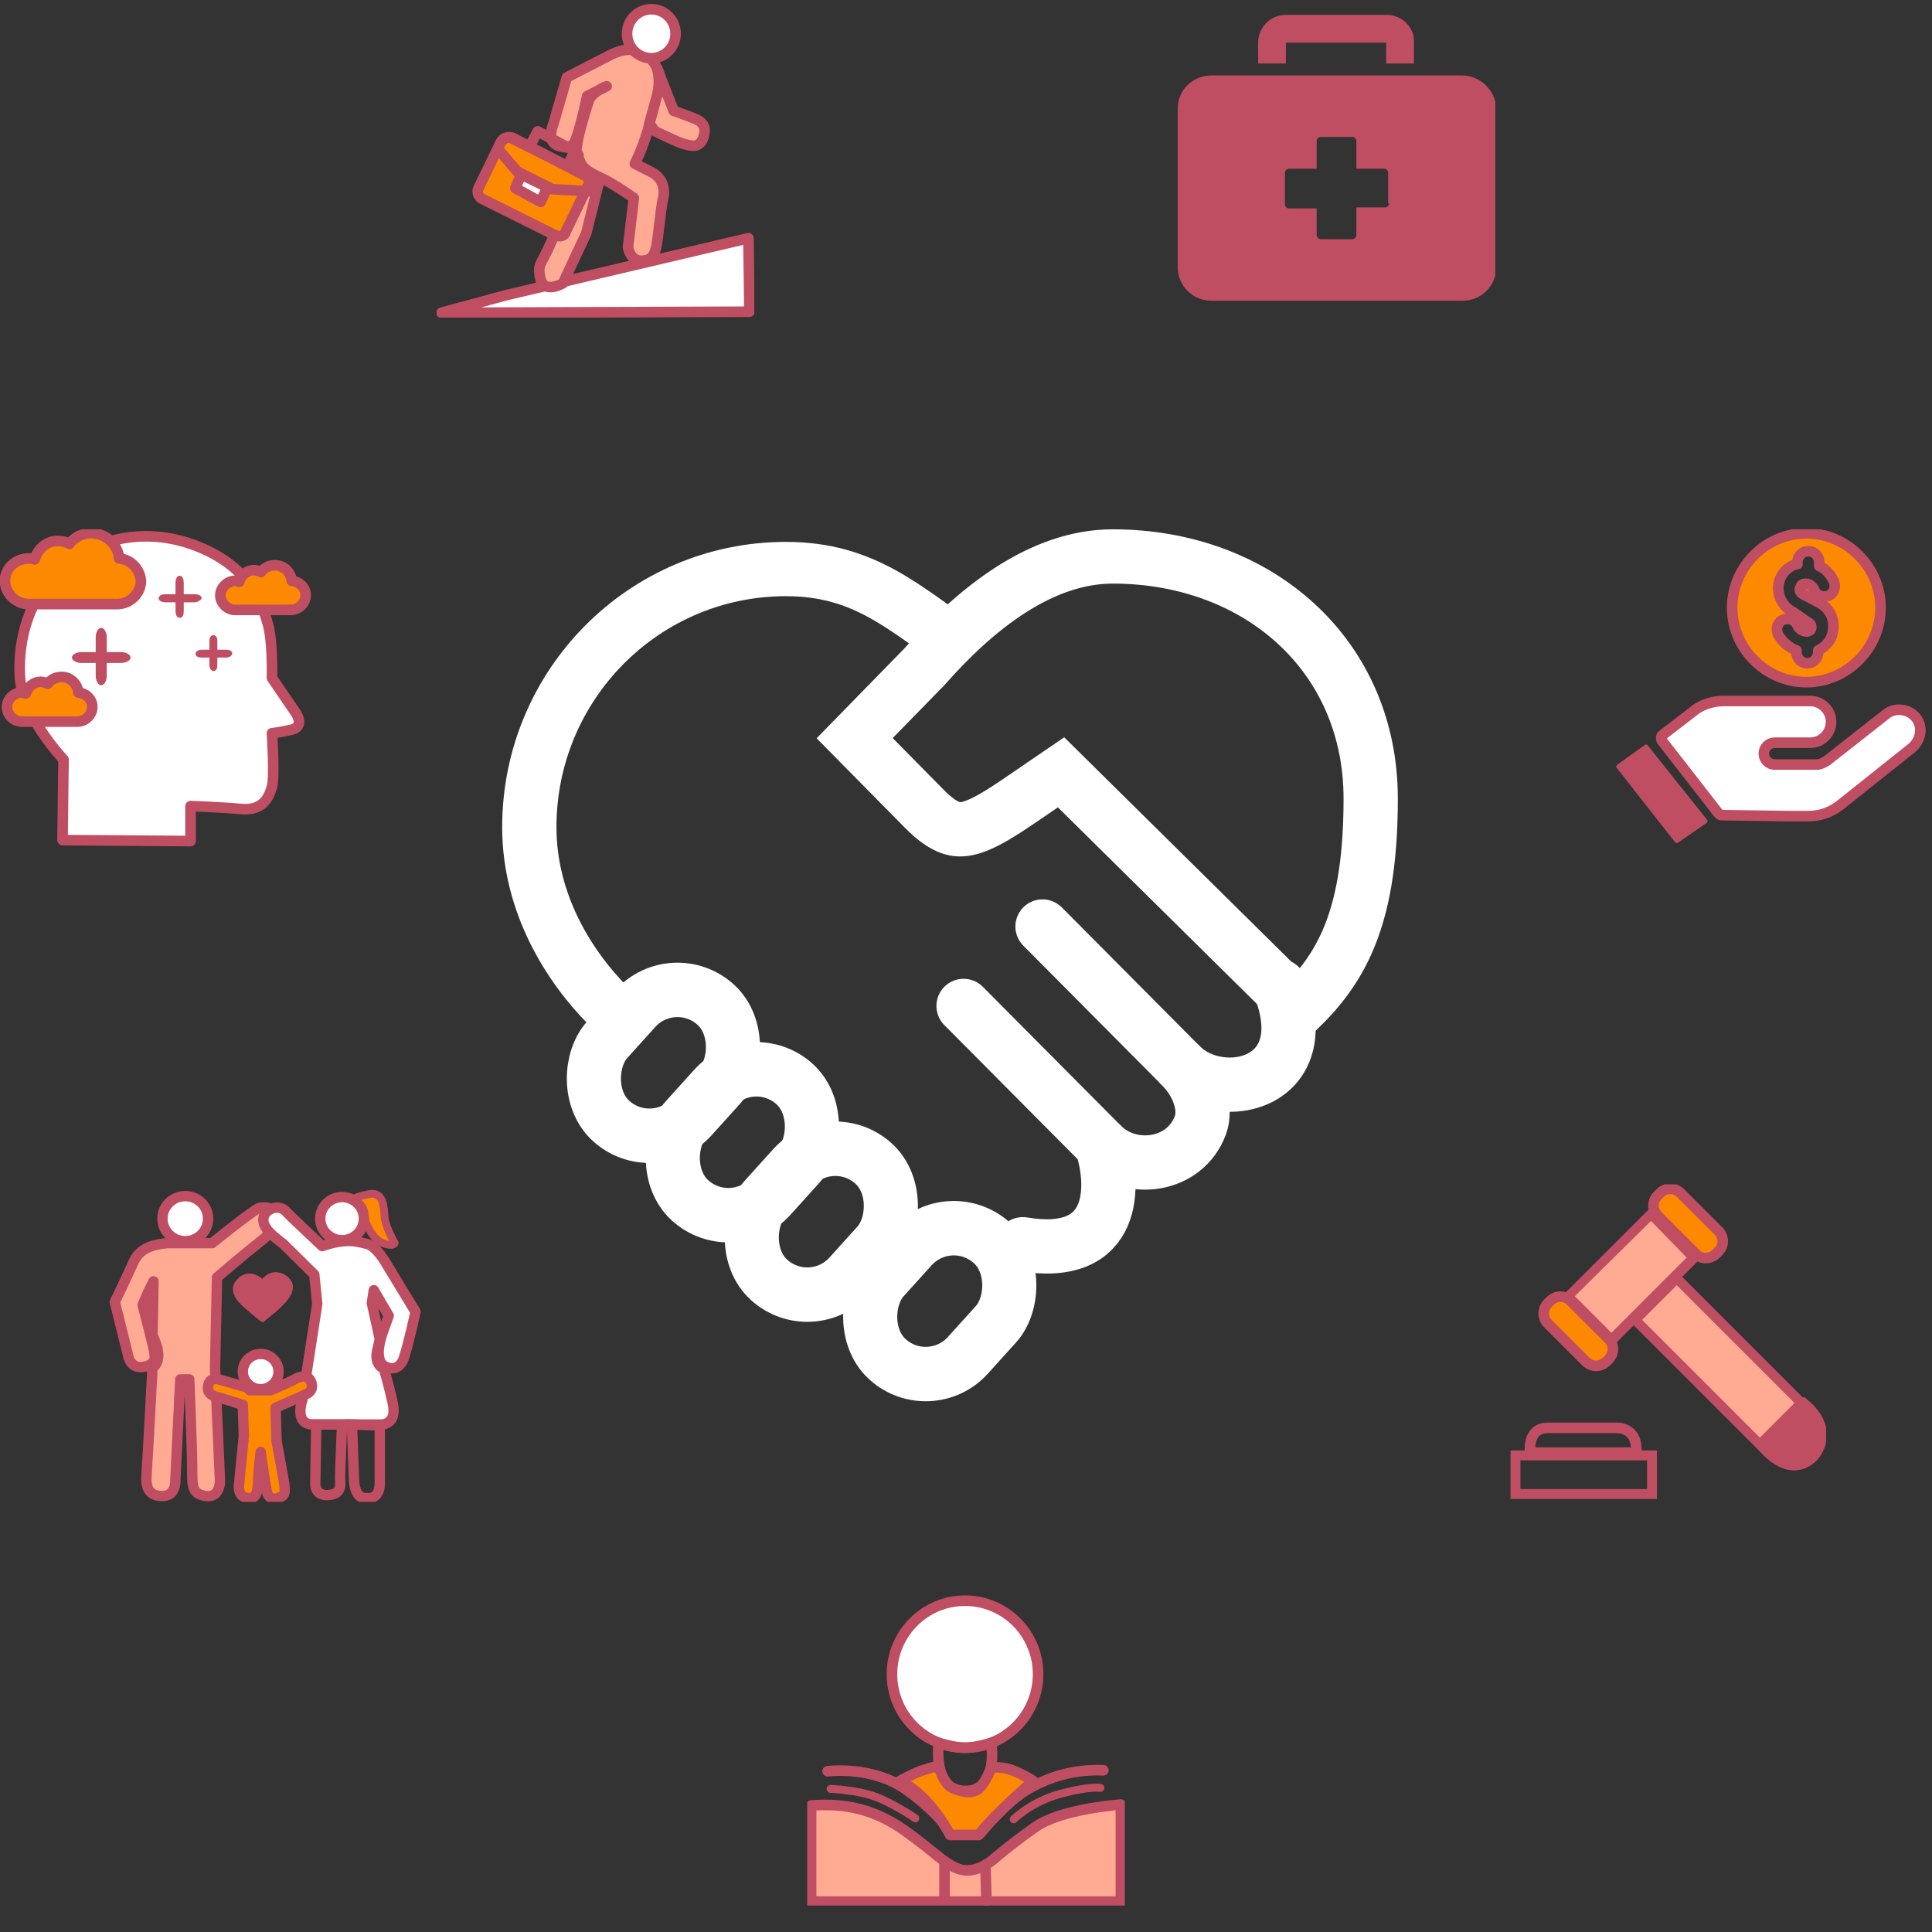 <svg width="292" height="292" viewBox="0 0 292 292" fill="none" xmlns="http://www.w3.org/2000/svg">
<rect x="0" y="0" width="292" height="292" fill="#333333" stroke="none"/>
<path d="M145.633 98.009C136.683 92.006 130.779 86.003 118.783 86.003C97.364 86.003 80 103.473 80 125.022C80 136.515 85.967 146.033 91.933 152.036" stroke="white" stroke-width="8.204"/>
<path d="M139.617 100.876L139.69 100.801L139.759 100.723C147.53 91.916 157.384 84.102 168.174 84.102C190.059 84.102 207.165 98.957 207.165 120.716C207.165 130.553 205.853 137.245 203.618 142.326C201.894 146.243 199.536 149.395 196.47 152.392L162.77 119.103L160.366 116.728L157.575 118.633C157.048 118.993 156.542 119.34 156.054 119.674C154.169 120.967 152.558 122.073 151.044 122.999C149.147 124.16 147.711 124.839 146.514 125.148C145.42 125.431 144.546 125.4 143.642 125.079C142.654 124.727 141.342 123.921 139.617 122.156L139.611 122.149L139.604 122.142L129.172 111.567L139.617 100.876Z" stroke="white" stroke-width="8.204"/>
<rect width="17.296" height="23.64" rx="8.648" transform="matrix(0.738 0.674 -0.67 0.742 101.805 146.033)" stroke="white" stroke-width="8.204"/>
<rect width="17.296" height="23.64" rx="8.648" transform="matrix(0.738 0.674 -0.67 0.742 125.67 170.045)" stroke="white" stroke-width="8.204"/>
<rect width="17.296" height="23.64" rx="8.648" transform="matrix(0.738 0.674 -0.67 0.742 113.736 158.039)" stroke="white" stroke-width="8.204"/>
<rect width="17.296" height="23.64" rx="8.648" transform="matrix(0.738 0.674 -0.67 0.742 143.57 182.051)" stroke="white" stroke-width="8.204"/>
<path d="M157.567 140.03L178.451 161.04C184.417 167.043 199.334 164.042 193.367 149.034" stroke="white" stroke-width="8.204" stroke-linecap="round"/>
<path d="M145.633 152.036L166.517 173.047C170.859 177.415 179.109 176.37 181.433 170.045C182.303 167.678 181.433 164.042 178.45 161.041" stroke="white" stroke-width="8.204" stroke-linecap="round"/>
<path d="M166.516 173.047C168.505 179.05 168.903 190.456 154.583 188.054" stroke="white" stroke-width="8.204" stroke-linecap="round"/>
<g clip-path="url(#clip0_569_6666)">
<path d="M76.569 44.593L113.119 36L113.266 47.111L72.459 47.259H66.734L76.569 44.593Z" fill="white" stroke="#BF4E62" stroke-width="1.6" stroke-miterlimit="10" stroke-linecap="round" stroke-linejoin="round"/>
<path d="M99.321 10.37C99.321 10.37 98.294 7.703 95.505 7.555C95.505 7.555 94.33 7.259 92.275 8.296C90.22 9.333 85.67 11.703 85.67 11.703L83.615 18.815C83.615 18.815 82.441 21.481 84.496 22.074C86.551 22.666 86.844 21.777 87.431 19.852C88.019 17.926 88.752 14.518 88.752 14.518L91.688 13.037C91.688 13.037 89.633 13.777 89.046 15.111C88.606 16.296 86.991 21.481 87.138 22.963C87.284 24.444 88.019 25.629 90.367 26.666C92.716 27.703 95.798 29.926 95.798 29.926L94.918 37.333C94.918 37.333 95.211 39.555 97.119 39.407C99.028 39.259 99.174 38.074 99.615 34.222C100.055 30.37 100.202 30.074 100.202 30.074C100.202 30.074 101.083 27.259 98.294 25.926L95.945 24.741C95.945 24.741 97.413 21.926 98.294 18.222C99.174 14.815 100.496 12.444 99.321 10.37Z" fill="#FFAB94" stroke="#BF4E62" stroke-width="1.6" stroke-miterlimit="10" stroke-linecap="round" stroke-linejoin="round"/>
<path d="M99.028 19.852C99.028 19.852 102.697 21.629 103.431 21.777C104.165 21.926 105.78 22.666 106.367 20.592C106.954 18.518 105.34 18.074 104.606 17.777C103.872 17.481 101.817 16.741 101.817 16.741L99.321 10.37C99.321 10.37 99.908 12.148 99.321 14.37C98.734 16.592 98.147 18.666 98.147 18.666C98.147 18.666 98.881 19.703 99.028 19.852Z" fill="#FFAB94" stroke="#BF4E62" stroke-width="1.6" stroke-miterlimit="10" stroke-linecap="round" stroke-linejoin="round"/>
<path d="M90.661 26.963L88.606 35.259L85.083 42.815C85.083 42.815 82.294 44.444 81.707 42.222C81.119 39.852 81.853 40 83.174 36.889C84.496 33.926 84.936 32.889 84.936 32.889L87.431 23.407C87.285 23.407 87.725 26.074 90.661 26.963Z" fill="#FFAB94" stroke="#BF4E62" stroke-width="1.6" stroke-miterlimit="10" stroke-linecap="round" stroke-linejoin="round"/>
<path d="M98.441 8.8C100.467 8.8 102.11 7.142 102.11 5.096C102.11 3.051 100.467 1.393 98.441 1.393C96.414 1.393 94.771 3.051 94.771 5.096C94.771 7.142 96.414 8.8 98.441 8.8Z" fill="white" stroke="#BF4E62" stroke-width="1.6" stroke-miterlimit="10" stroke-linecap="round" stroke-linejoin="round"/>
<path d="M83.908 35.555L72.899 30.074C72.312 29.778 72.018 29.037 72.312 28.444L75.688 21.481C75.982 20.889 76.716 20.592 77.303 20.889L88.312 26.37C88.899 26.666 89.193 27.407 88.899 28L85.523 34.963C85.376 35.703 84.642 35.852 83.908 35.555Z" fill="#FC8900" stroke="#BF4E62" stroke-width="1.6" stroke-miterlimit="10" stroke-linecap="round" stroke-linejoin="round"/>
<path d="M75.248 22.518L78.183 25.926L83.468 28.592L88.752 28.889L89.486 27.111L78.183 21.185C78.037 21.185 76.275 19.555 75.248 22.518Z" stroke="#BF4E62" stroke-width="1.6" stroke-miterlimit="10"/>
<path d="M78.77 26.37L77.89 28.444L81.706 30.518L82.734 28.296L78.77 26.37Z" fill="white" stroke="#BF4E62" stroke-width="1.6" stroke-miterlimit="10" stroke-linecap="round" stroke-linejoin="round"/>
<path d="M80.239 21.777L81.266 19.852L86.844 22.814L85.963 24.741" stroke="#BF4E62" stroke-width="1.6" stroke-miterlimit="10" stroke-linecap="round" stroke-linejoin="round"/>
</g>
<g clip-path="url(#clip1_569_6666)">
<path d="M209.65 2.25H194.35C191.95 2.25 190.15 4.2 190.15 6.45V9.6H194.35V6.45H209.5V9.6H213.7V6.45C213.85 4.2 211.9 2.25 209.65 2.25Z" fill="#BF4E62"/>
<path d="M220.9 11.4H183.1C180.25 11.4 178 13.65 178 16.35V40.35C178 43.2 180.25 45.45 183.1 45.45H221.05C223.9 45.45 226.15 43.2 226.15 40.35V16.35C226 13.65 223.75 11.4 220.9 11.4ZM209.95 30.75C209.95 31.05 209.65 31.35 209.35 31.35H205V35.55C205 35.85 204.7 36.15 204.4 36.15H199.6C199.3 36.15 199 35.85 199 35.55V31.5H194.8C194.5 31.5 194.2 31.2 194.2 30.9V26.1C194.2 25.8 194.5 25.5 194.8 25.5H199V21.3C199 21 199.3 20.7 199.6 20.7H204.4C204.7 20.7 205 21 205 21.3V25.5H209.2C209.5 25.5 209.8 25.8 209.8 26.1V30.75H209.95Z" fill="#BF4E62"/>
</g>
<g clip-path="url(#clip2_569_6666)">
<path d="M289.607 108.5C288.561 107.15 286.467 106.85 285.121 107.9L276.149 114.95C275.701 115.25 275.103 115.55 274.654 115.55H268.224C267.327 115.55 266.579 114.8 266.579 113.9C266.579 113 267.327 112.25 268.224 112.25H273.607C275.402 112.25 276.747 110.75 276.747 109.1C276.747 107.3 275.252 105.95 273.607 105.95H267.626H263.589H261.346H260.448C258.803 105.95 257.009 106.55 255.813 107.6L251.327 111.05C251.028 111.2 251.028 111.65 251.177 111.95L259.701 122.9C259.85 123.05 260 123.2 260.149 123.2L270.467 123.35H273.308C275.103 123.35 276.747 122.75 278.093 121.7L289.009 113C290.355 111.8 290.654 109.85 289.607 108.5Z" fill="white" stroke="#BF4E62" stroke-width="1.6" stroke-miterlimit="10" stroke-linecap="round"/>
<path d="M273.009 80.6C266.879 80.6 261.794 85.7 261.794 91.85C261.794 98 266.879 103.1 273.009 103.1C279.14 103.1 284.224 98 284.224 91.85C284.224 85.7 279.14 80.6 273.009 80.6ZM272.411 89.75L274.953 91.1C276.449 91.85 277.346 93.5 277.047 95.3C276.897 96.65 276 97.7 274.804 98.3V98.6C274.804 99.5 274.056 100.25 273.159 100.25C272.262 100.25 271.514 99.5 271.514 98.6V98.3C270.318 97.85 269.271 96.95 268.673 95.75C268.374 95 268.673 93.95 269.57 93.65C270.318 93.35 271.365 93.65 271.664 94.55C271.963 95.15 272.561 95.45 273.159 95.45C273.608 95.3 273.757 95.15 273.757 94.85C273.757 94.7 273.757 94.25 273.308 94.1L270.916 92.45C269.421 91.7 268.523 89.9 268.822 88.25C269.122 86.75 270.168 85.55 271.664 85.25V84.95C271.664 84.05 272.411 83.3 273.308 83.3C274.206 83.3 274.953 84.05 274.953 84.95V85.55C276 86 276.748 86.9 277.196 87.95C277.495 88.7 277.196 89.75 276.299 90.05C275.551 90.35 274.505 90.05 274.206 89.15C273.907 88.55 273.308 88.1 272.71 88.25C272.262 88.25 272.112 88.7 272.112 88.85C271.963 89 271.963 89.45 272.411 89.75Z" fill="#FC8900" stroke="#BF4E62" stroke-width="1.6" stroke-miterlimit="10" stroke-linecap="round" stroke-linejoin="round"/>
<path d="M248.785 112.85L244.598 115.85L253.421 127.1L257.757 124.1L248.785 112.85Z" fill="#BF4E62" stroke="#BF4E62" stroke-width="0.64" stroke-miterlimit="10" stroke-linecap="round" stroke-linejoin="round"/>
</g>
<g clip-path="url(#clip3_569_6666)">
<path d="M9.45 126.973L9.6 114.789C9.6 114.789 3.3 108.184 3 102.165C2.7 96.147 4.65 90.422 8.55 86.459C12.45 82.496 20.4 79.119 29.25 82.349C38.1 85.578 39.75 91.743 40.5 94.385C41.25 97.028 41.1 102.459 41.1 102.459L44.7 107.743C44.7 107.743 46.05 109.652 44.25 110.239C42.45 110.679 41.1 110.826 41.1 110.826C41.1 110.826 41.55 117.431 41.1 118.899C40.65 120.514 39.75 122.569 36.45 122.275C33.3 121.982 28.8 121.835 28.8 121.835V127.119L9.45 126.973Z" fill="white" stroke="#BF4E62" stroke-width="1.6" stroke-miterlimit="10" stroke-linecap="round" stroke-linejoin="round"/>
<path d="M18 84.403C17.85 82.348 16.05 80.587 13.8 80.587C12.45 80.587 11.25 81.174 10.5 82.202C10.05 81.908 9.45 81.761 8.7 81.761C7.05 81.761 5.7 82.936 5.25 84.55C4.95 84.403 4.65 84.403 4.35 84.403C2.4 84.403 0.75 85.871 0.75 87.78C0.75 89.688 2.4 91.302 4.35 91.302C4.5 91.302 4.5 91.302 4.65 91.302H17.7C19.65 91.302 21.3 89.688 21.3 87.78C21.15 86.018 19.8 84.55 18 84.403Z" fill="#FC8900" stroke="#BF4E62" stroke-width="1.6" stroke-miterlimit="10" stroke-linecap="round" stroke-linejoin="round"/>
<path d="M44.1 87.78C43.95 86.459 42.9 85.431 41.55 85.431C40.65 85.431 39.9 85.871 39.45 86.459C39.15 86.312 38.7 86.165 38.4 86.165C37.35 86.165 36.45 86.899 36.15 87.927C36 87.927 35.7 87.78 35.55 87.78C34.35 87.78 33.3 88.807 33.3 89.982C33.3 91.156 34.35 92.183 35.55 92.183H35.7H43.95C45.15 92.183 46.2 91.156 46.2 89.982C46.2 88.807 45.3 87.927 44.1 87.78Z" fill="#FC8900" stroke="#BF4E62" stroke-width="1.6" stroke-miterlimit="10" stroke-linecap="round" stroke-linejoin="round"/>
<path d="M15.3 103.339C15 103.339 14.7 102.752 14.7 102.165V96.293C14.7 95.706 15 95.119 15.3 95.119C15.6 95.119 15.9 95.706 15.9 96.293V102.165C15.9 102.752 15.6 103.339 15.3 103.339Z" fill="#BF4E62" stroke="#BF4E62" stroke-width="0.471" stroke-miterlimit="10" stroke-linecap="round" stroke-linejoin="round"/>
<path d="M18.3 99.963H12.3C11.7 99.963 11.1 99.67 11.1 99.376C11.1 99.083 11.7 98.789 12.3 98.789H18.3C18.9 98.789 19.5 99.083 19.5 99.376C19.5 99.67 18.9 99.963 18.3 99.963Z" fill="#BF4E62" stroke="#BF4E62" stroke-width="0.471" stroke-miterlimit="10" stroke-linecap="round" stroke-linejoin="round"/>
<path d="M27.15 93.211C26.85 93.211 26.7 92.77 26.7 92.33V88.073C26.7 87.633 26.85 87.192 27.15 87.192C27.45 87.192 27.6 87.633 27.6 88.073V92.33C27.6 92.917 27.45 93.211 27.15 93.211Z" fill="#BF4E62" stroke="#BF4E62" stroke-width="0.346" stroke-miterlimit="10" stroke-linecap="round" stroke-linejoin="round"/>
<path d="M29.4 90.862H25.05C24.6 90.862 24.15 90.715 24.15 90.422C24.15 90.128 24.6 89.981 25.05 89.981H29.4C29.85 89.981 30.3 90.128 30.3 90.422C30.15 90.569 29.85 90.862 29.4 90.862Z" fill="#BF4E62" stroke="#BF4E62" stroke-width="0.346" stroke-miterlimit="10" stroke-linecap="round" stroke-linejoin="round"/>
<path d="M32.25 101.284C32.1 101.284 31.8 100.991 31.8 100.55V96.88C31.8 96.44 31.95 96.147 32.25 96.147C32.55 96.147 32.7 96.44 32.7 96.88V100.55C32.7 100.991 32.55 101.284 32.25 101.284Z" fill="#BF4E62" stroke="#BF4E62" stroke-width="0.298" stroke-miterlimit="10" stroke-linecap="round" stroke-linejoin="round"/>
<path d="M34.2 99.229H30.45C30 99.229 29.7 99.082 29.7 98.788C29.7 98.642 30 98.348 30.45 98.348H34.2C34.65 98.348 34.95 98.495 34.95 98.788C34.95 98.935 34.65 99.229 34.2 99.229Z" fill="#BF4E62" stroke="#BF4E62" stroke-width="0.298" stroke-miterlimit="10" stroke-linecap="round" stroke-linejoin="round"/>
<path d="M11.85 104.66C11.7 103.339 10.65 102.312 9.3 102.312C8.4 102.312 7.65 102.752 7.2 103.339C6.9 103.192 6.45 103.045 6.15 103.045C5.1 103.045 4.2 103.779 3.9 104.807C3.75 104.807 3.45 104.66 3.3 104.66C2.1 104.66 1.05 105.688 1.05 106.862C1.05 108.036 2.1 109.064 3.3 109.064H3.45H10.35H11.7C12.9 109.064 13.95 108.036 13.95 106.862C13.95 105.688 13.05 104.807 11.85 104.66Z" fill="#FC8900" stroke="#BF4E62" stroke-width="1.6" stroke-miterlimit="10" stroke-linecap="round" stroke-linejoin="round"/>
</g>
<g clip-path="url(#clip4_569_6666)">
<path d="M23.05 201.815L23.2 193.666L22.45 195.148L21.55 197.222C21.55 197.222 22.6 201.222 23.05 203.148C23.5 205.074 23.8 206.111 21.85 206.555C19.9 207 19.45 205.222 19.45 205.222L17.35 196.778C17.35 196.778 19.15 193.074 20.2 190.704C21.25 188.333 23.8 188.037 25.3 187.889C26.8 187.889 32.05 187.889 32.05 187.889C32.05 187.889 38.65 182.555 39.25 182.555C40 182.407 40.9 182.407 41.35 183.296C42.25 184.926 40.6 186.704 39.4 187.592C36.4 189.963 32.8 193.074 32.8 193.074L32.5 206.852L33.25 223.889C33.25 223.889 33.25 226.407 31.15 226.111C29.05 225.815 29.05 224.778 29.05 221.963C29.05 219.148 28.6 208.481 28.6 208.481H27.25L26.5 223.741C26.5 223.741 26.65 226.111 24.55 226.111C22.45 226.111 22 224.778 22.15 222.852C22.3 220.926 23.05 206.704 23.05 206.704C23.05 206.704 25 205.815 23.05 201.815Z" fill="#FFAB94" stroke="#BF4E62" stroke-width="1.567" stroke-miterlimit="10" stroke-linecap="round" stroke-linejoin="round"/>
<path d="M28 187.593C29.905 187.593 31.45 186.067 31.45 184.185C31.45 182.303 29.905 180.778 28 180.778C26.094 180.778 24.55 182.303 24.55 184.185C24.55 186.067 26.094 187.593 28 187.593Z" fill="white" stroke="#BF4E62" stroke-width="1.567" stroke-miterlimit="10"/>
<path d="M48.7 188.333C48.7 188.333 43.15 183.148 43.15 183C41.8 181.815 39.4 183 39.85 184.778C40.15 186.111 41.95 187.296 42.85 188.037L47.5 192.63L47.95 197.074L45.7 211.593C45.7 211.593 44.35 215.296 47.35 215.296C50.35 215.296 57.55 215.296 57.55 215.296C57.55 215.296 60.1 215.444 59.35 212.037C58.6 208.63 58 206.852 58 206.852C58 206.852 56.35 206.259 57.1 203.741L57.4 202.407L56.2 196.926L56.5 195L58.75 198.852L57.85 201.37C57.85 201.37 56.2 205.667 58.3 206.556C58.3 206.556 60.1 207.593 61 205.37C61.75 203.148 62.8 198.259 62.8 198.259L58.3 190.852C58.3 190.852 56.95 188.482 55.6 188.037C54.25 187.741 52.6 187 48.7 188.333Z" fill="white" stroke="#BF4E62" stroke-width="1.567" stroke-miterlimit="10" stroke-linecap="round" stroke-linejoin="round"/>
<path d="M51.7 187.444C53.522 187.444 55 185.985 55 184.185C55 182.385 53.522 180.926 51.7 180.926C49.877 180.926 48.4 182.385 48.4 184.185C48.4 185.985 49.877 187.444 51.7 187.444Z" fill="white" stroke="#BF4E62" stroke-width="1.567" stroke-miterlimit="10"/>
<path d="M47.8 215.296L47.65 224.185C47.65 224.185 47.5 226.111 49.6 225.963C51.85 225.815 51.4 224.185 51.4 223.296C51.4 222.407 51.7 215.296 51.7 215.296H47.8Z" stroke="#BF4E62" stroke-width="1.567" stroke-miterlimit="10"/>
<path d="M53.2 215.296L53.5 223.593C53.5 223.593 53.5 226.556 55.3 226.407C55.3 226.407 57.4 226.852 57.4 224.185C57.4 221.519 57.4 215.445 57.4 215.445L53.2 215.296Z" stroke="#BF4E62" stroke-width="1.567" stroke-miterlimit="10"/>
<path d="M55.6 185.371C56.05 186.408 56.8 187.445 57.85 187.889C59.5 188.482 59.65 187.889 59.65 187.889C59.65 187.889 58.45 185.815 58.15 184.185C58 182.408 58 180.037 55.75 180.482C53.5 180.926 53.5 181.222 53.5 181.222C53.95 181.519 54.25 181.815 54.55 182.111C55.3 183 55 183.741 55.3 184.778C55.45 185.074 55.45 185.222 55.6 185.371Z" fill="#FC8900" stroke="#BF4E62" stroke-width="1.175" stroke-miterlimit="10"/>
<path d="M39.7 193.667C39.7 193.667 37.6 191.445 35.8 193.815C35.8 193.815 34.45 195.148 37 197.371C39.55 199.593 39.7 199.593 39.7 199.593C41.2 198.259 46.15 195 43 192.926C41.05 191.741 39.7 193.519 39.7 193.667Z" fill="#BF4E62" stroke="#BF4E62" stroke-width="0.492" stroke-miterlimit="10" stroke-linecap="round"/>
<path d="M39.4 209.963C40.891 209.963 42.1 208.769 42.1 207.297C42.1 205.824 40.891 204.63 39.4 204.63C37.909 204.63 36.7 205.824 36.7 207.297C36.7 208.769 37.909 209.963 39.4 209.963Z" fill="white" stroke="#BF4E62" stroke-width="1.567" stroke-miterlimit="10" stroke-linecap="round"/>
<path d="M37.75 209.815L33.1 208.482C33.1 208.482 31.6 208.037 31.45 209.519C31.15 211 32.95 211.148 33.85 211.445C34.9 211.741 36.7 212.333 36.7 212.333L36.85 217.074L36.1 224.63C36.1 224.63 35.95 226.259 37.45 226.407C38.95 226.556 38.95 225.519 39.1 222.111L39.4 219.445C39.4 219.445 40.15 225.074 40.45 225.815C40.75 226.556 41.5 226.704 42.4 226.259C43.15 225.963 43.15 225.37 42.85 223.593C42.55 221.815 41.8 217.815 41.8 217.815L41.65 212.778L46.3 210.704C46.3 210.704 47.5 210.259 47.05 208.926C46.6 207.593 45.25 208.037 44.5 208.482C43.75 208.926 40.9 210.111 40.9 210.111H37.75V209.815Z" fill="#FC8900" stroke="#BF4E62" stroke-width="1.567" stroke-miterlimit="10" stroke-linecap="round" stroke-linejoin="round"/>
</g>
<g clip-path="url(#clip5_569_6666)">
<path d="M122.59 272.889V287.407H169.412V272.741C169.412 272.741 160.43 273.333 156.455 276.148C152.479 278.963 150.124 281.037 150.124 281.037C150.124 281.037 147.915 282.963 145.706 282.667C143.498 282.37 141.436 280.148 138.639 278.074C135.841 276 131.277 272.148 122.59 272.889Z" fill="#FFAB94" stroke="#BF4E62" stroke-width="1.6" stroke-miterlimit="10" stroke-linecap="round" stroke-linejoin="round"/>
<path d="M142.761 281.333V286.963" stroke="#BF4E62" stroke-width="1.6" stroke-miterlimit="10" stroke-linecap="round"/>
<path d="M148.945 282.37L149.093 287.259" stroke="#BF4E62" stroke-width="1.6" stroke-miterlimit="10" stroke-linecap="round"/>
<path d="M125.092 267.704C125.092 267.704 131.865 266.815 137.019 270.519C142.172 274.222 143.792 277.185 143.792 277.185" stroke="#BF4E62" stroke-width="1.6" stroke-miterlimit="10" stroke-linecap="round"/>
<path d="M125.534 270.37C125.534 270.37 129.51 270.518 132.307 271.555C135.105 272.592 138.344 274.815 138.344 274.815" stroke="#BF4E62" stroke-width="1.2" stroke-miterlimit="10" stroke-linecap="round"/>
<path d="M148.208 277.037C148.208 277.037 152.037 272.296 155.423 270.37C158.81 268.444 162.343 267.407 166.761 267.555" stroke="#BF4E62" stroke-width="1.6" stroke-miterlimit="10" stroke-linecap="round"/>
<path d="M153.215 274.963C153.215 274.963 155.865 272.296 160.282 271.111C164.7 269.926 166.319 270.222 166.319 270.222" stroke="#BF4E62" stroke-width="1.2" stroke-miterlimit="10" stroke-linecap="round"/>
<path d="M145.853 264.148C151.951 264.148 156.895 259.173 156.895 253.037C156.895 246.9 151.951 241.926 145.853 241.926C139.754 241.926 134.81 246.9 134.81 253.037C134.81 259.173 139.754 264.148 145.853 264.148Z" fill="white" stroke="#BF4E62" stroke-width="1.6" stroke-miterlimit="10" stroke-linecap="round"/>
<path d="M141.878 263.407C141.878 263.407 140.847 270.963 146 270.666C146 270.666 150.712 271.111 149.829 263.407C149.829 263.407 147.62 264.148 145.853 264.148C144.086 264.148 141.878 263.407 141.878 263.407Z" stroke="#BF4E62" stroke-width="1.6" stroke-miterlimit="10" stroke-linecap="round"/>
<path d="M135.988 269.185C135.988 269.185 138.32 267.84 139.963 267.407C141.2 266.963 141.877 266.963 141.877 266.963C141.877 266.963 142.614 269.63 143.939 270.222C145.264 270.815 147.031 271.259 148.061 270.222C149.092 269.185 149.828 267.111 149.828 267.111C149.828 267.111 151.742 266.963 153.362 267.704C155.129 268.444 156.16 269.185 156.16 269.185C156.16 269.185 150.712 273.778 147.914 277.333H143.6C143.6 277.333 140.552 271.259 135.988 269.185Z" fill="#FC8900" stroke="#BF4E62" stroke-width="1.6" stroke-miterlimit="10" stroke-linecap="round" stroke-linejoin="round"/>
</g>
<g clip-path="url(#clip6_569_6666)">
<path d="M249.446 183.396L236.97 195.873L243.525 202.429L256.002 189.952L249.446 183.396Z" fill="#FFAB94"/>
<path d="M249.533 184.532L254.916 190.065L243.551 201.43L238.019 195.897L249.533 184.532ZM249.533 182.439L236.075 195.897L243.701 203.523L257.159 190.065L249.533 182.439Z" fill="#BF4E62"/>
<path d="M248.934 220.719V225.056H229.794V220.719H248.934ZM250.43 219.224H228.299V226.551H250.43V219.224Z" fill="#BF4E62"/>
<path d="M231.29 219.543C231.29 219.543 230.691 215.805 233.981 215.805C237.271 215.805 244.149 215.805 244.149 215.805C244.149 215.805 247.589 215.506 247.29 219.543H231.29Z" stroke="#BF4E62" stroke-width="1.6" stroke-miterlimit="10"/>
<path d="M253.485 193.209L247.141 199.553L266.067 218.479L272.411 212.135L253.485 193.209Z" fill="#FFAB94"/>
<path d="M253.42 194.252L271.215 212.047L265.981 217.28L248.187 199.486L253.42 194.252ZM253.42 192.159L246.093 199.486L265.981 219.374L273.308 212.047L253.42 192.159Z" fill="#BF4E62"/>
<path d="M266.28 218.477C266.28 218.477 270.318 223.86 274.056 220.122C274.056 220.122 277.645 216.383 272.71 212.196L266.28 218.477Z" fill="#BF4E62" stroke="#BF4E62" stroke-width="1.6" stroke-miterlimit="10"/>
<path d="M239.664 205.766L233.981 200.084C233.084 199.187 233.084 197.841 233.981 196.944L234.281 196.645C235.178 195.747 236.524 195.747 237.421 196.645L243.103 202.327C244 203.224 244 204.57 243.103 205.467L242.804 205.766C241.907 206.663 240.561 206.663 239.664 205.766Z" fill="#FC8900" stroke="#BF4E62" stroke-width="1.6" stroke-miterlimit="10"/>
<path d="M256.262 189.467L250.58 183.785C249.682 182.888 249.682 181.542 250.58 180.645L250.879 180.346C251.776 179.449 253.122 179.449 254.019 180.346L259.701 186.028C260.598 186.925 260.598 188.271 259.701 189.168L259.402 189.467C258.505 190.364 257.01 190.364 256.262 189.467Z" fill="#FC8900" stroke="#BF4E62" stroke-width="1.6" stroke-miterlimit="10"/>
</g>
<defs>
<clipPath id="clip0_569_6666">
<rect width="48" height="48" fill="white" transform="translate(66)"/>
</clipPath>
<clipPath id="clip1_569_6666">
<rect width="48" height="48" fill="white" transform="translate(178)"/>
</clipPath>
<clipPath id="clip2_569_6666">
<rect width="48" height="48" fill="white" transform="translate(244 80)"/>
</clipPath>
<clipPath id="clip3_569_6666">
<rect width="48" height="48" fill="white" transform="translate(0 80)"/>
</clipPath>
<clipPath id="clip4_569_6666">
<rect width="48" height="48" fill="white" transform="translate(16 179)"/>
</clipPath>
<clipPath id="clip5_569_6666">
<rect width="48" height="48" fill="white" transform="translate(122 240)"/>
</clipPath>
<clipPath id="clip6_569_6666">
<rect width="48" height="48" fill="white" transform="translate(228 179)"/>
</clipPath>
</defs>
</svg>
